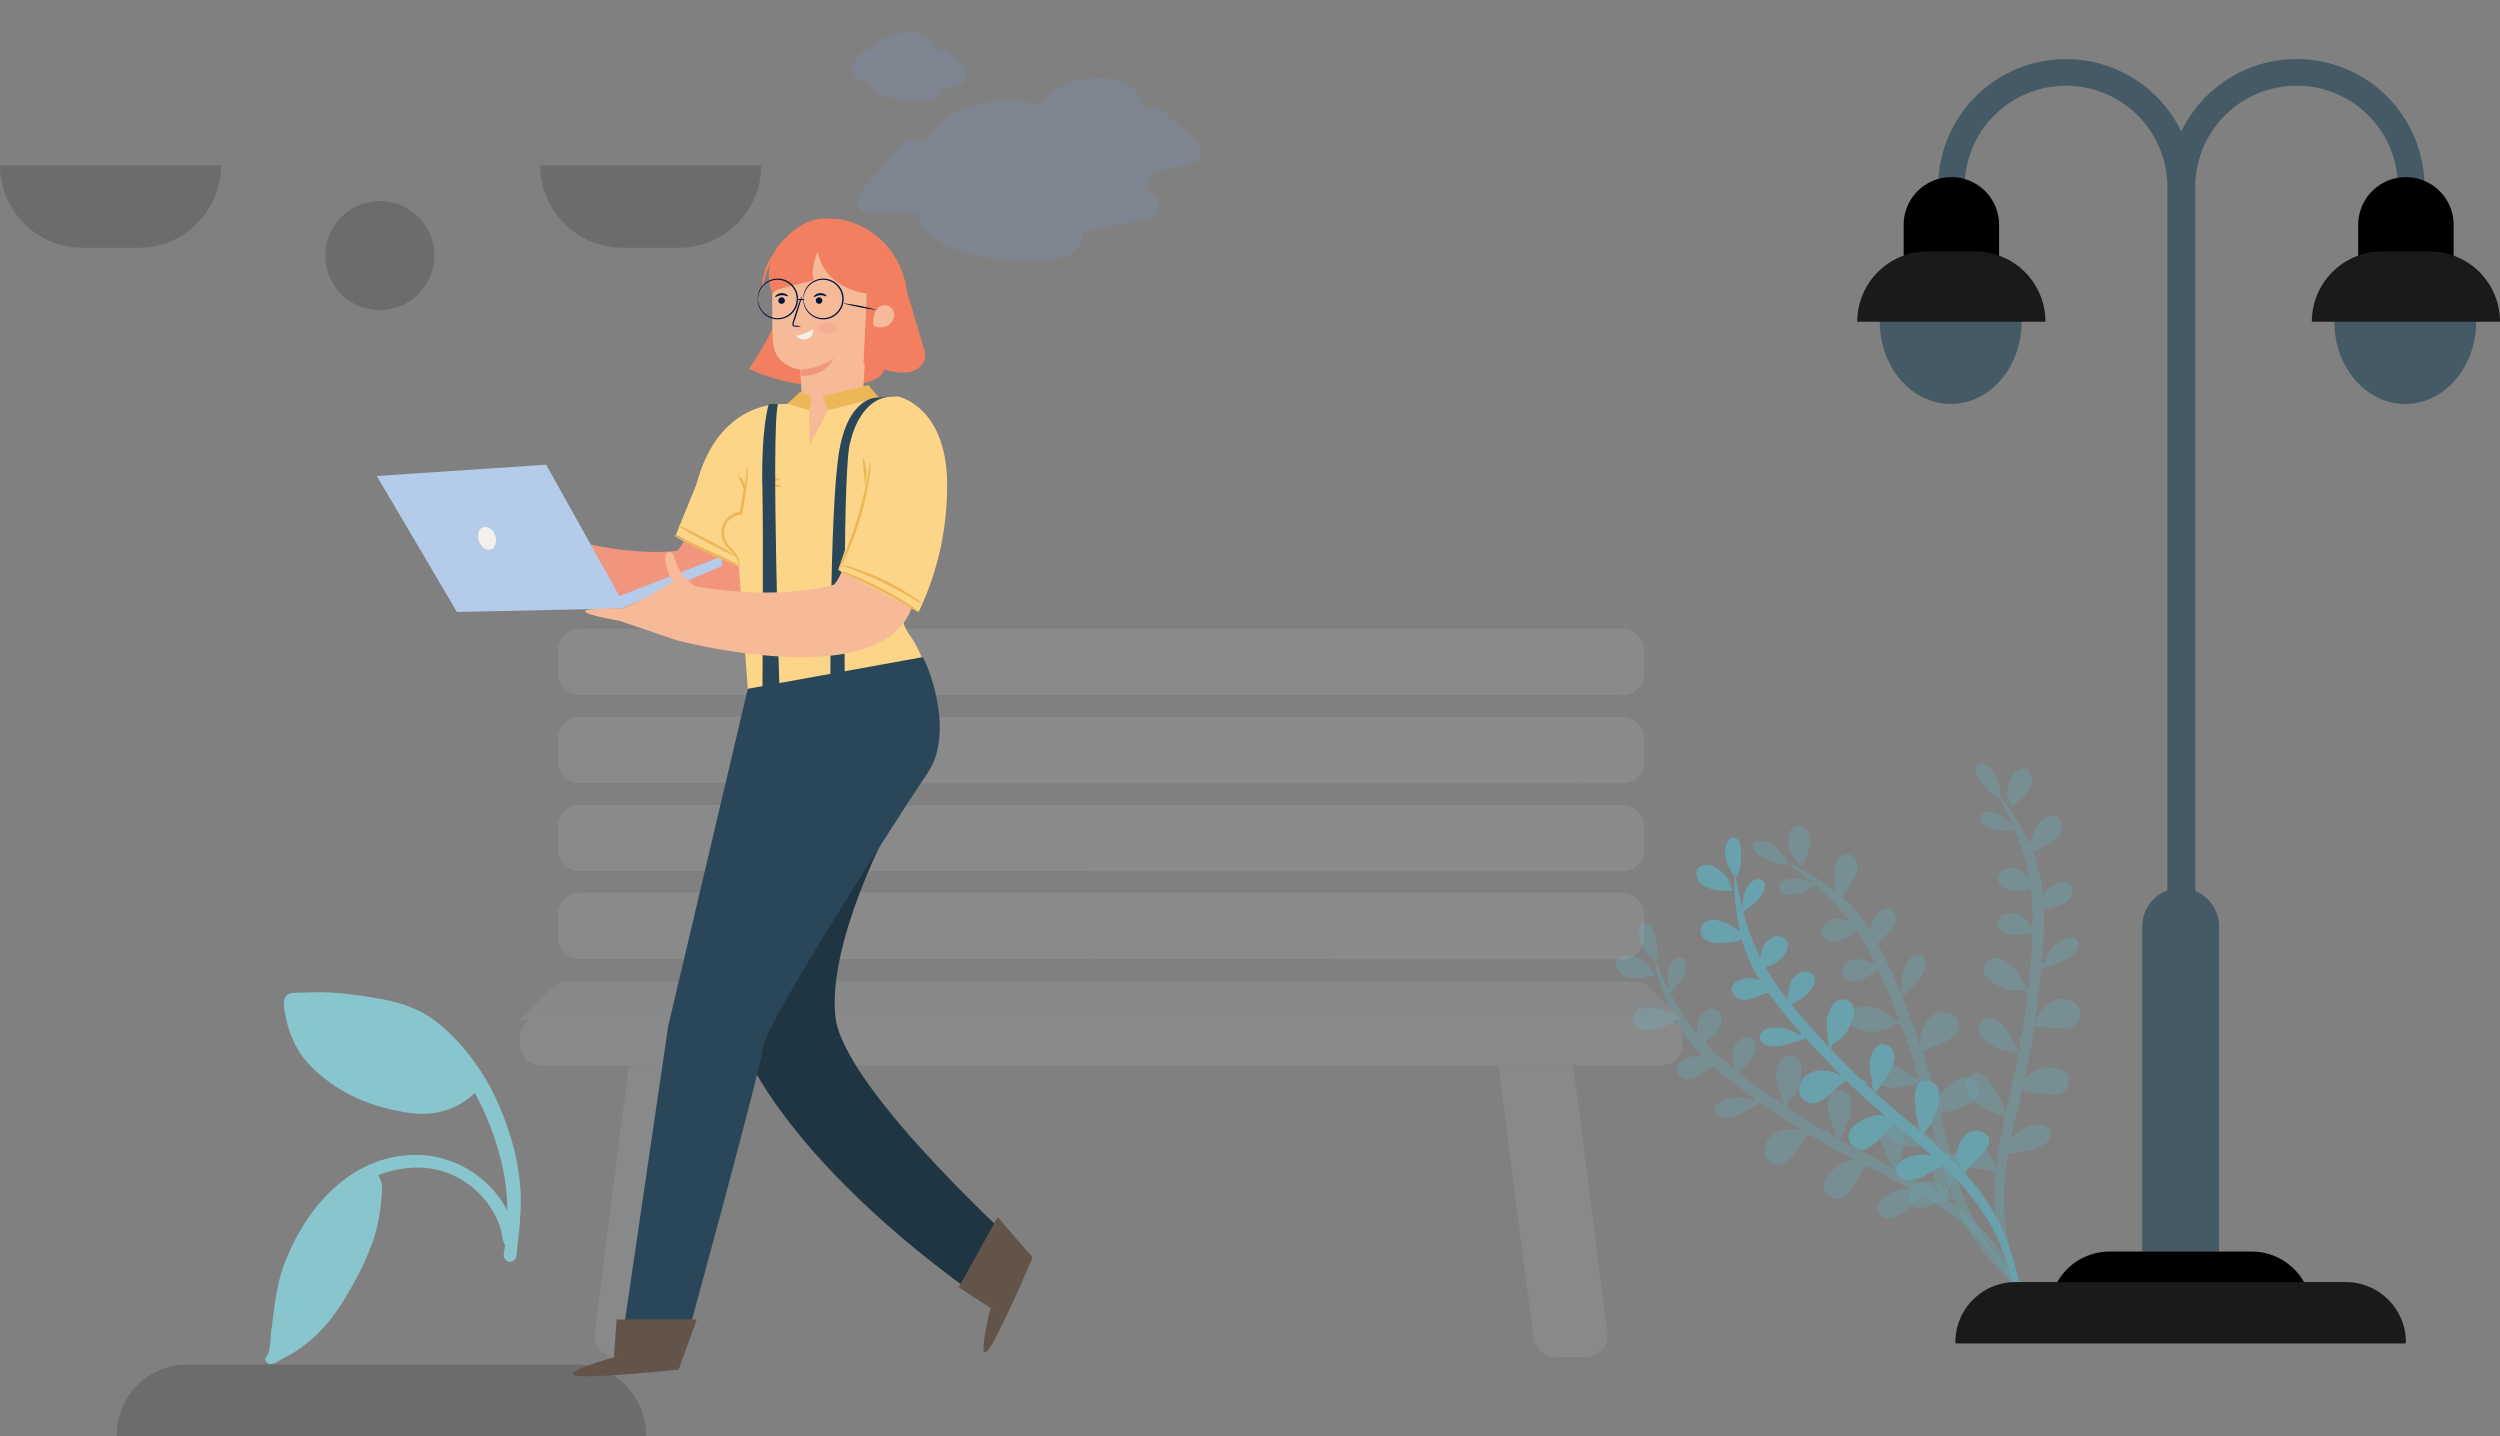<svg xmlns="http://www.w3.org/2000/svg" xmlns:xlink="http://www.w3.org/1999/xlink" width="537.94" height="309.094" viewBox="0 0 537.94 309.094"><rect x="0" y="0" width="537.94" height="309.094" fill="#808080" stroke="none"/><defs><style>.a{opacity:0.28;}.b{fill:#383838;}.c{opacity:0.22;}.d{fill:#7697cc;}.e,.f{fill:#69a1ac;}.f{opacity:0.41;}.g{opacity:0.09;}.h{fill:#d8deed;}.i{fill:#f2f6fb;}.j{fill:#e1e5f0;}.k{fill:#89c5cc;}.l{fill:#455a64;}.m{fill:#1a1a1a;}.n{fill:#f17f60;}.o{fill:#f2957e;}.p{fill:#1f3642;}.q{fill:#f6ba99;}.r{fill:#00143a;}.s{opacity:0.33;}.t{fill:#f3f0eb;}.u{fill:#fcd588;}.v{fill:#2a4759;}.w{opacity:0.34;fill:url(#a);}.x{fill:#b4cce9;}.y{fill:#edb758;}.z{fill:none;stroke:#faecd4;stroke-miterlimit:10;stroke-width:0.1px;}.aa{fill:#635449;}</style><linearGradient id="a" x1="3.027" y1="5.976" x2="2.525" y2="5.693" gradientUnits="objectBoundingBox"><stop offset="0" stop-color="#fff"/><stop offset="0.232" stop-color="#fff" stop-opacity="0.769"/><stop offset="1" stop-color="#fff" stop-opacity="0"/></linearGradient></defs><g transform="translate(-763.923 -245.5)"><g class="a" transform="translate(763.923 281.071)"><path class="b" d="M116.237,273.523a17.738,17.738,0,0,1,17.738-17.738h12.092A17.737,17.737,0,0,1,163.8,273.523ZM0,273.523a17.738,17.738,0,0,1,17.737-17.738H29.83a17.738,17.738,0,0,1,17.737,17.738Zm70.345-19.411a11.724,11.724,0,1,1,11.724,11.714A11.719,11.719,0,0,1,70.345,254.111ZM39.976,15.492A15.188,15.188,0,0,1,24.789.3a.3.3,0,0,1,.3-.3H138.377a.3.3,0,0,1,.3.3,15.188,15.188,0,0,1-15.187,15.188Z" transform="translate(163.804 273.523) rotate(180)"/></g><g class="c" transform="translate(934 245.5)"><path class="d" d="M24.094,24.427c-5.244,0-14.894-1.8-15.754-7.136H2.53a2.548,2.548,0,0,1-1.9-4.227L6.519,6.325a21.1,21.1,0,0,1,3.18.028C11.384,3.217,14.662.646,20.766.093c7.433-.673,10.3,2.4,11.591,6.617a21.943,21.943,0,0,1,2.964-.378l8.42,7.681a2.552,2.552,0,0,1-1.179,4.379L33.914,20.21c-.575,3.932-4.04,4.227-7.814,4.227C25.437,24.436,24.763,24.427,24.094,24.427Z" transform="translate(43.941 16.8)"/><path class="d" d="M38.943,49.084c-.925,0-1.865-.013-2.8-.013-7.364,0-20.957-2.571-21.99-10.182H3.679a2.548,2.548,0,0,1-1.913-4.207l9.7-11.354a28.28,28.28,0,0,1,4.764.074c2.394-4.275,6.95-7.749,15.277-8.509,10.23-.933,14.262,3.263,16.092,9.064a29.379,29.379,0,0,1,4.571-.629l13.21,12.217a2.552,2.552,0,0,1-1.185,4.366L49.864,42.965c-.721,5.7-5.6,6.119-10.918,6.119ZM13.348,14.758c-3.164,0-8.983-1.089-9.512-4.3H2.53A2.548,2.548,0,0,1,.622,6.241l2.134-2.48a12.483,12.483,0,0,1,1.93.019C5.714,1.912,7.69.387,11.338.056c4.469-.405,6.207,1.435,6.99,3.965a12.932,12.932,0,0,1,1.912-.256l3.623,3.323a2.552,2.552,0,0,1-1.181,4.374l-3.4.718c-.334,2.4-2.434,2.584-4.723,2.584C14.159,14.764,13.752,14.758,13.348,14.758Z" transform="translate(13.159 6.958)"/></g><g transform="translate(374 -3)"><path class="e" d="M74.412,100.244a18.035,18.035,0,0,1-.386,2.313A6.91,6.91,0,0,0,74.412,100.244ZM70.236,82.118A44.456,44.456,0,0,0,61.107,69.6c.737-2.677,7.9-6.857,3.371-9.071-2.405-1.17-4.686,1.1-5.078,3.4a9.631,9.631,0,0,0,1.015,5q-1.737-1.669-3.589-3.218c-1.7-1.428-3.442-2.809-5.2-4.172,2.629-2.743,4.857-10.306,1.086-11.326-5.569-1.5-2.4,8.49-1.92,10.369a.3.3,0,0,0,.25-.11c-.022.176-.048.363-.081.553-3.356-2.593-6.757-5.13-10.058-7.792a14.458,14.458,0,0,0,1.015-1.5,16.225,16.225,0,0,0,1.965-3.2c.791-1.825,1.5-4.708-.9-5.631-2.609-1.007-3.653,2.266-3.57,4.182a25.447,25.447,0,0,0,.739,3.852c.08.4-.05,2.238.46,1.424a3.911,3.911,0,0,0,.017.649q-.888-.721-1.766-1.457a.685.685,0,0,0,.038-.223.662.662,0,0,0-.98-.574q-1.159-.992-2.293-2.016c-1.6-1.451-3.22-2.945-4.833-4.473.317-.3.164-.69.459-1.009s.9-.517,1.245-.817a8.818,8.818,0,0,0,2.081-2.862c.819-1.719,1.808-5.288-.884-5.945-2.774-.679-3.984,2.769-4.048,4.889a53.925,53.925,0,0,0,.791,5.4c-2.986-2.84-5.931-5.795-8.617-8.817.764-.047,2.849-1.727,3.265-2.177,1.014-1.1,2.593-3.49.655-4.611-1.723-.994-3.695.68-4.328,2.238a21.408,21.408,0,0,0-.372,3.659c-1.114-1.283-2.179-2.576-3.176-3.878q-1-1.3-1.879-2.669a1.247,1.247,0,0,0,.349-.381c2.754-.617,6.07-5.139,2.727-6.477-1.592-.636-3.2.933-3.9,2.185a16.167,16.167,0,0,0-.484,2.511A52.1,52.1,0,0,1,10.521,15.9a.608.608,0,0,0,.444-.588,8.288,8.288,0,0,0,3.205-3.065c.537-.949,1.481-3.1-.265-3.524-2.272-.546-3.5,2.945-3.594,4.638-.011.2.019.765.054,1.285a.752.752,0,0,0-.233.016C9.509,12.6,8.988,10.5,8.55,8.387c1.2-.457,1.076-6.882.215-7.753C6.84-1.315,5.712,1.706,5.891,3.262a10.319,10.319,0,0,0,2.2,4.9c.115.152.084.146.1-.075a.44.44,0,0,0,.118.24,27.928,27.928,0,0,0,.044,2.824,65.36,65.36,0,0,0,1.224,7.305q.2.876.438,1.736A14.257,14.257,0,0,0,7.1,18.529C5.727,18,3.622,17.455,2.34,18.545a2.249,2.249,0,0,0-.08,3.367c1.141,1.148,3.106,1,4.568.807.661-.088,4.193-.558,3.322-1.094a2.866,2.866,0,0,1,.353.146q.139.42.289.837c-.02.013-.037.027-.059.041.024-.012.04-.024.061-.036a32.593,32.593,0,0,0,4.077,7.82,7.664,7.664,0,0,0-1.861-.394c-1.863-.137-5.68,1.5-3.481,3.86,2.108,2.258,5.065-.438,7.3-.905a105.472,105.472,0,0,0,7.579,8.423.6.6,0,0,0-.352.326,14.819,14.819,0,0,0-3.081-1.29c-1.368-.216-4.15-.244-5.109,1.02-1.179,1.555.232,2.693,1.732,2.9,2.176.3,4.94-.9,6.975-1.719a.685.685,0,0,0,.639-.251l.134-.051c2.7,2.677,5.5,5.255,8.277,7.776h-.086a7.17,7.17,0,0,0-2.279-.9c-1.874-.354-4.052-.242-5.484,1.176s-1.834,3.772-.208,5.188c3.255,2.835,7.461-4.238,9.009-4.605,2.821,2.533,5.787,4.882,8.794,7.178a5.129,5.129,0,0,0-1.02-.153c-2.837-.122-9.283,3.687-5.639,6.91,3.175,2.809,6.37-3.086,8.7-5.211,2.833,2.139,5.679,4.261,8.454,6.475a7.724,7.724,0,0,0-4.392.258c-1.578.569-4.1,1.916-2.976,4.029,1.147,2.149,4.2.983,5.784.2a43.916,43.916,0,0,1,4.092-2.431A53.317,53.317,0,0,1,67.751,81.256a46.643,46.643,0,0,1,4.508,10.038c.71,2.237,2.073,5.985,1.995,8.949C75.054,94.277,72.675,87.286,70.236,82.118ZM8.1,11.476c-.236,0-1.123-2.4-1.4-2.751A7.99,7.99,0,0,0,3.534,6.433C1.592,5.594-.874,6.814.308,9.24c.944,1.937,3.5,2.326,5.716,2.326C6.781,11.567,7.5,11.521,8.1,11.476Z" transform="translate(755.367 428.312) rotate(3)"/><path class="f" d="M74.412,100.244a18.035,18.035,0,0,1-.386,2.313A6.91,6.91,0,0,0,74.412,100.244ZM70.236,82.118A44.456,44.456,0,0,0,61.107,69.6c.737-2.677,7.9-6.857,3.371-9.071-2.405-1.17-4.686,1.1-5.078,3.4a9.631,9.631,0,0,0,1.015,5q-1.737-1.669-3.589-3.218c-1.7-1.428-3.442-2.809-5.2-4.172,2.629-2.743,4.857-10.306,1.086-11.326-5.569-1.5-2.4,8.49-1.92,10.369a.3.3,0,0,0,.25-.11c-.022.176-.048.363-.081.553-3.356-2.593-6.757-5.13-10.058-7.792a14.458,14.458,0,0,0,1.015-1.5,16.225,16.225,0,0,0,1.965-3.2c.791-1.825,1.5-4.708-.9-5.631-2.609-1.007-3.653,2.266-3.57,4.182a25.447,25.447,0,0,0,.739,3.852c.08.4-.05,2.238.46,1.424a3.911,3.911,0,0,0,.017.649q-.888-.721-1.766-1.457a.685.685,0,0,0,.038-.223.662.662,0,0,0-.98-.574q-1.159-.992-2.293-2.016c-1.6-1.451-3.22-2.945-4.833-4.473.317-.3.164-.69.459-1.009s.9-.517,1.245-.817a8.818,8.818,0,0,0,2.081-2.862c.819-1.719,1.808-5.288-.884-5.945-2.774-.679-3.984,2.769-4.048,4.889a53.925,53.925,0,0,0,.791,5.4c-2.986-2.84-5.931-5.795-8.617-8.817.764-.047,2.849-1.727,3.265-2.177,1.014-1.1,2.593-3.49.655-4.611-1.723-.994-3.695.68-4.328,2.238a21.408,21.408,0,0,0-.372,3.659c-1.114-1.283-2.179-2.576-3.176-3.878q-1-1.3-1.879-2.669a1.247,1.247,0,0,0,.349-.381c2.754-.617,6.07-5.139,2.727-6.477-1.592-.636-3.2.933-3.9,2.185a16.167,16.167,0,0,0-.484,2.511A52.1,52.1,0,0,1,10.521,15.9a.608.608,0,0,0,.444-.588,8.288,8.288,0,0,0,3.205-3.065c.537-.949,1.481-3.1-.265-3.524-2.272-.546-3.5,2.945-3.594,4.638-.011.2.019.765.054,1.285a.752.752,0,0,0-.233.016C9.509,12.6,8.988,10.5,8.55,8.387c1.2-.457,1.076-6.882.215-7.753C6.84-1.315,5.712,1.706,5.891,3.262a10.319,10.319,0,0,0,2.2,4.9c.115.152.084.146.1-.075a.44.44,0,0,0,.118.24,27.928,27.928,0,0,0,.044,2.824,65.36,65.36,0,0,0,1.224,7.305q.2.876.438,1.736A14.257,14.257,0,0,0,7.1,18.529C5.727,18,3.622,17.455,2.34,18.545a2.249,2.249,0,0,0-.08,3.367c1.141,1.148,3.106,1,4.568.807.661-.088,4.193-.558,3.322-1.094a2.866,2.866,0,0,1,.353.146q.139.42.289.837c-.02.013-.037.027-.059.041.024-.012.04-.024.061-.036a32.593,32.593,0,0,0,4.077,7.82,7.664,7.664,0,0,0-1.861-.394c-1.863-.137-5.68,1.5-3.481,3.86,2.108,2.258,5.065-.438,7.3-.905a105.472,105.472,0,0,0,7.579,8.423.6.6,0,0,0-.352.326,14.819,14.819,0,0,0-3.081-1.29c-1.368-.216-4.15-.244-5.109,1.02-1.179,1.555.232,2.693,1.732,2.9,2.176.3,4.94-.9,6.975-1.719a.685.685,0,0,0,.639-.251l.134-.051c2.7,2.677,5.5,5.255,8.277,7.776h-.086a7.17,7.17,0,0,0-2.279-.9c-1.874-.354-4.052-.242-5.484,1.176s-1.834,3.772-.208,5.188c3.255,2.835,7.461-4.238,9.009-4.605,2.821,2.533,5.787,4.882,8.794,7.178a5.129,5.129,0,0,0-1.02-.153c-2.837-.122-9.283,3.687-5.639,6.91,3.175,2.809,6.37-3.086,8.7-5.211,2.833,2.139,5.679,4.261,8.454,6.475a7.724,7.724,0,0,0-4.392.258c-1.578.569-4.1,1.916-2.976,4.029,1.147,2.149,4.2.983,5.784.2a43.916,43.916,0,0,1,4.092-2.431A53.317,53.317,0,0,1,67.751,81.256a46.643,46.643,0,0,1,4.508,10.038c.71,2.237,2.073,5.985,1.995,8.949C75.054,94.277,72.675,87.286,70.236,82.118ZM8.1,11.476c-.236,0-1.123-2.4-1.4-2.751A7.99,7.99,0,0,0,3.534,6.433C1.592,5.594-.874,6.814.308,9.24c.944,1.937,3.5,2.326,5.716,2.326C6.781,11.567,7.5,11.521,8.1,11.476Z" transform="matrix(0.985, -0.174, 0.174, 0.985, 736.293, 448.428)"/><path class="f" d="M74.412,2.313A18.035,18.035,0,0,0,74.026,0,6.91,6.91,0,0,1,74.412,2.313ZM70.236,20.439a44.456,44.456,0,0,1-9.129,12.514c.737,2.677,7.9,6.857,3.371,9.071-2.405,1.17-4.686-1.1-5.078-3.4a9.631,9.631,0,0,1,1.015-5q-1.737,1.669-3.589,3.218c-1.7,1.428-3.442,2.809-5.2,4.172,2.629,2.743,4.857,10.306,1.086,11.326-5.569,1.5-2.4-8.49-1.92-10.369a.3.3,0,0,1,.25.11c-.022-.176-.048-.363-.081-.553-3.356,2.593-6.757,5.13-10.058,7.792a14.458,14.458,0,0,1,1.015,1.5,16.225,16.225,0,0,1,1.965,3.2c.791,1.825,1.5,4.708-.9,5.631-2.609,1.007-3.653-2.266-3.57-4.182a25.447,25.447,0,0,1,.739-3.852c.08-.4-.05-2.238.46-1.424a3.911,3.911,0,0,1,.017-.649q-.888.721-1.766,1.457a.685.685,0,0,1,.038.223.663.663,0,0,1-.98.574q-1.159.992-2.293,2.016c-1.6,1.451-3.22,2.945-4.833,4.473.317.3.164.69.459,1.009s.9.517,1.245.817a8.818,8.818,0,0,1,2.081,2.862c.819,1.719,1.808,5.288-.884,5.945-2.774.679-3.984-2.769-4.048-4.889a53.925,53.925,0,0,1,.791-5.4c-2.986,2.84-5.931,5.795-8.617,8.817.764.047,2.849,1.727,3.265,2.177,1.014,1.1,2.593,3.49.655,4.611-1.723.994-3.695-.68-4.328-2.238a21.408,21.408,0,0,1-.372-3.659c-1.114,1.283-2.18,2.576-3.176,3.878q-1,1.3-1.879,2.669a1.247,1.247,0,0,1,.349.381c2.754.617,6.07,5.139,2.727,6.477-1.592.636-3.2-.933-3.9-2.185a16.167,16.167,0,0,1-.484-2.511,52.1,52.1,0,0,0-4.157,9.608.608.608,0,0,1,.444.588A8.288,8.288,0,0,1,14.17,90.31c.537.949,1.481,3.1-.265,3.524-2.272.546-3.5-2.945-3.594-4.638-.011-.2.019-.765.054-1.285a.752.752,0,0,1-.233-.016c-.624,2.068-1.145,4.168-1.583,6.276,1.2.457,1.076,6.882.215,7.753-1.925,1.949-3.052-1.072-2.873-2.627a10.319,10.319,0,0,1,2.2-4.9c.115-.152.084-.146.1.075a.44.44,0,0,1,.118-.24,27.928,27.928,0,0,1,.044-2.824A65.36,65.36,0,0,1,9.582,84.1q.2-.876.438-1.736A14.257,14.257,0,0,1,7.1,84.029c-1.376.532-3.481,1.074-4.763-.017a2.249,2.249,0,0,1-.08-3.367c1.141-1.148,3.106-1,4.568-.807.661.088,4.193.558,3.322,1.094a2.867,2.867,0,0,0,.353-.146q.139-.42.289-.837c-.02-.013-.037-.027-.059-.041.024.012.04.024.061.036a32.594,32.594,0,0,1,4.077-7.82,7.664,7.664,0,0,1-1.861.394c-1.863.137-5.68-1.5-3.481-3.86,2.108-2.258,5.065.438,7.3.905a105.472,105.472,0,0,1,7.579-8.423.6.6,0,0,1-.352-.326,14.819,14.819,0,0,1-3.081,1.29c-1.368.216-4.15.244-5.109-1.02-1.179-1.555.232-2.693,1.732-2.9,2.176-.3,4.94.9,6.975,1.719a.685.685,0,0,1,.639.251l.134.051c2.7-2.677,5.5-5.255,8.277-7.776h-.086a7.17,7.17,0,0,1-2.279.9c-1.874.354-4.052.242-5.484-1.176s-1.834-3.772-.208-5.188c3.255-2.835,7.461,4.238,9.009,4.605,2.821-2.533,5.787-4.882,8.794-7.178a5.129,5.129,0,0,1-1.02.153c-2.837.122-9.283-3.687-5.639-6.91,3.175-2.809,6.37,3.086,8.7,5.211,2.833-2.139,5.679-4.261,8.454-6.475a7.724,7.724,0,0,1-4.392-.258c-1.578-.569-4.1-1.916-2.976-4.029,1.147-2.149,4.2-.983,5.784-.2a43.917,43.917,0,0,0,4.092,2.431A53.317,53.317,0,0,0,67.751,21.3a46.642,46.642,0,0,0,4.508-10.038c.71-2.237,2.073-5.985,1.995-8.949C75.054,8.28,72.675,15.271,70.236,20.439ZM8.1,91.081c-.236,0-1.123,2.4-1.4,2.751a7.99,7.99,0,0,1-3.161,2.292c-1.942.839-4.408-.381-3.225-2.807.944-1.937,3.5-2.326,5.716-2.326C6.781,90.991,7.5,91.036,8.1,91.081Z" transform="matrix(-0.766, 0.643, -0.643, -0.766, 887.301, 486.833)"/><path class="f" d="M74.412,2.313A18.035,18.035,0,0,0,74.026,0,6.91,6.91,0,0,1,74.412,2.313ZM70.236,20.439a44.456,44.456,0,0,1-9.129,12.514c.737,2.677,7.9,6.857,3.371,9.071-2.405,1.17-4.686-1.1-5.078-3.4a9.631,9.631,0,0,1,1.015-5q-1.737,1.669-3.589,3.218c-1.7,1.428-3.442,2.809-5.2,4.172,2.629,2.743,4.857,10.306,1.086,11.326-5.569,1.5-2.4-8.49-1.92-10.369a.3.3,0,0,1,.25.11c-.022-.176-.048-.363-.081-.553-3.356,2.593-6.757,5.13-10.058,7.792a14.458,14.458,0,0,1,1.015,1.5,16.225,16.225,0,0,1,1.965,3.2c.791,1.825,1.5,4.708-.9,5.631-2.609,1.007-3.653-2.266-3.57-4.182a25.447,25.447,0,0,1,.739-3.852c.08-.4-.05-2.238.46-1.424a3.911,3.911,0,0,1,.017-.649q-.888.721-1.766,1.457a.685.685,0,0,1,.038.223.663.663,0,0,1-.98.574q-1.159.992-2.293,2.016c-1.6,1.451-3.22,2.945-4.833,4.473.317.3.164.69.459,1.009s.9.517,1.245.817a8.818,8.818,0,0,1,2.081,2.862c.819,1.719,1.808,5.288-.884,5.945-2.774.679-3.984-2.769-4.048-4.889a53.925,53.925,0,0,1,.791-5.4c-2.986,2.84-5.931,5.795-8.617,8.817.764.047,2.849,1.727,3.265,2.177,1.014,1.1,2.593,3.49.655,4.611-1.723.994-3.695-.68-4.328-2.238a21.408,21.408,0,0,1-.372-3.659c-1.114,1.283-2.18,2.576-3.176,3.878q-1,1.3-1.879,2.669a1.247,1.247,0,0,1,.349.381c2.754.617,6.07,5.139,2.727,6.477-1.592.636-3.2-.933-3.9-2.185a16.167,16.167,0,0,1-.484-2.511,52.1,52.1,0,0,0-4.157,9.608.608.608,0,0,1,.444.588A8.288,8.288,0,0,1,14.17,90.31c.537.949,1.481,3.1-.265,3.524-2.272.546-3.5-2.945-3.594-4.638-.011-.2.019-.765.054-1.285a.752.752,0,0,1-.233-.016c-.624,2.068-1.145,4.168-1.583,6.276,1.2.457,1.076,6.882.215,7.753-1.925,1.949-3.052-1.072-2.873-2.627a10.319,10.319,0,0,1,2.2-4.9c.115-.152.084-.146.1.075a.44.44,0,0,1,.118-.24,27.928,27.928,0,0,1,.044-2.824A65.36,65.36,0,0,1,9.582,84.1q.2-.876.438-1.736A14.257,14.257,0,0,1,7.1,84.029c-1.376.532-3.481,1.074-4.763-.017a2.249,2.249,0,0,1-.08-3.367c1.141-1.148,3.106-1,4.568-.807.661.088,4.193.558,3.322,1.094a2.867,2.867,0,0,0,.353-.146q.139-.42.289-.837c-.02-.013-.037-.027-.059-.041.024.012.04.024.061.036a32.594,32.594,0,0,1,4.077-7.82,7.664,7.664,0,0,1-1.861.394c-1.863.137-5.68-1.5-3.481-3.86,2.108-2.258,5.065.438,7.3.905a105.472,105.472,0,0,1,7.579-8.423.6.6,0,0,1-.352-.326,14.819,14.819,0,0,1-3.081,1.29c-1.368.216-4.15.244-5.109-1.02-1.179-1.555.232-2.693,1.732-2.9,2.176-.3,4.94.9,6.975,1.719a.685.685,0,0,1,.639.251l.134.051c2.7-2.677,5.5-5.255,8.277-7.776h-.086a7.17,7.17,0,0,1-2.279.9c-1.874.354-4.052.242-5.484-1.176s-1.834-3.772-.208-5.188c3.255-2.835,7.461,4.238,9.009,4.605,2.821-2.533,5.787-4.882,8.794-7.178a5.129,5.129,0,0,1-1.02.153c-2.837.122-9.283-3.687-5.639-6.91,3.175-2.809,6.37,3.086,8.7,5.211,2.833-2.139,5.679-4.261,8.454-6.475a7.724,7.724,0,0,1-4.392-.258c-1.578-.569-4.1-1.916-2.976-4.029,1.147-2.149,4.2-.983,5.784-.2a43.917,43.917,0,0,0,4.092,2.431A53.317,53.317,0,0,0,67.751,21.3a46.642,46.642,0,0,0,4.508-10.038c.71-2.237,2.073-5.985,1.995-8.949C75.054,8.28,72.675,15.271,70.236,20.439ZM8.1,91.081c-.236,0-1.123,2.4-1.4,2.751a7.99,7.99,0,0,1-3.161,2.292c-1.942.839-4.408-.381-3.225-2.807.944-1.937,3.5-2.326,5.716-2.326C6.781,90.991,7.5,91.036,8.1,91.081Z" transform="translate(864.578 463.255) rotate(113)"/></g><g transform="translate(875.777 380.773)"><g class="g" transform="translate(0 0)"><path class="h" d="M0,8.306,6.819,1.4A4.723,4.723,0,0,1,10.179,0H239.967a4.723,4.723,0,0,1,3.379,1.423l6.785,6.946Z" transform="translate(0 75.961)"/><path class="i" d="M4.5,93.973a4.5,4.5,0,0,1-4.5-4.5V88.067a4.5,4.5,0,0,1,4.5-4.5H245.631a4.5,4.5,0,0,1,4.5,4.5v1.406a4.5,4.5,0,0,1-4.5,4.5ZM237.229,71.148l-224.3-.061a4.728,4.728,0,0,1-4.724-4.73v-4.8a4.728,4.728,0,0,1,4.726-4.73h224.3a4.727,4.727,0,0,1,4.725,4.73v4.863a4.727,4.727,0,0,1-4.725,4.729Zm0-18.921-224.3-.061a4.728,4.728,0,0,1-4.724-4.73v-4.8a4.728,4.728,0,0,1,4.726-4.73h224.3a4.727,4.727,0,0,1,4.725,4.73V47.5a4.727,4.727,0,0,1-4.725,4.73Zm0-18.921-224.3-.061a4.728,4.728,0,0,1-4.724-4.73v-4.8a4.728,4.728,0,0,1,4.726-4.73h224.3a4.727,4.727,0,0,1,4.725,4.73v4.862a4.727,4.727,0,0,1-4.725,4.73Zm0-18.984L12.93,14.26A4.727,4.727,0,0,1,8.206,9.531V4.73A4.728,4.728,0,0,1,12.932,0h224.3a4.727,4.727,0,0,1,4.725,4.73V9.592a4.727,4.727,0,0,1-4.725,4.73Z" transform="translate(0 0)"/><path class="j" d="M206.707,62.754a4.727,4.727,0,0,1-4.687-4.129L194.515,0h16.066l7.351,57.422a4.728,4.728,0,0,1-4.687,5.331Zm-201.981,0A4.729,4.729,0,0,1,.039,57.422L7.39,0H23.456l-7.5,58.625a4.727,4.727,0,0,1-4.687,4.129Z" transform="translate(16.08 93.973)"/></g></g><g transform="translate(821 459)"><path class="k" d="M8.14,0C6.815,0,5.494.027,4.171.1,3.162.148,1.621-.061.768.568-.119,1.221-.058,2.557.081,3.5.813,8.493,2.6,12.919,6.339,16.456,12.1,21.9,18.695,24.668,26.5,25.9c5.486.866,10.55-.336,14.588-4.237A60.868,60.868,0,0,1,47.4,39.315a42.292,42.292,0,0,1,.626,9.073c-.063,1.968-.171,3.932-.382,5.891-.091.851-.526,2.14-.192,2.944a1.343,1.343,0,0,0,2.3.231c.493-.67.4-1.987.5-2.78.168-1.318.323-2.637.434-3.961.181-2.143.314-4.292.3-6.444a48.036,48.036,0,0,0-2.567-14.274c-2.82-8.8-7.4-16.625-14.512-22.763-4.376-3.774-9.383-5.3-15.065-6.123A75.529,75.529,0,0,0,8.14,0" transform="translate(4)"/><path class="k" d="M32.571,0C18.272,0,8.642,11.524,4.089,23.5c-1.716,4.515-2.119,9.472-2.78,14.213-.212,1.521-.134,3.839-.751,5.195-.224.491-.738.668-.492,1.338a1.086,1.086,0,0,0,.879.734c.9.166,2.171-.814,2.942-1.2,6.4-3.208,10.6-8.168,14.027-14.236a60.584,60.584,0,0,0,5.544-11.8,40.769,40.769,0,0,0,1.484-7.8,29.682,29.682,0,0,0,.2-3.122,6.3,6.3,0,0,0-.829-2.468c4.771-1.806,10.156-2.3,14.989-.427a19.209,19.209,0,0,1,10.262,9.279,17.7,17.7,0,0,1,1.26,3.42A11.772,11.772,0,0,0,51.4,19.1c.893,1.687,2.771.559,2.59-1.011A20.315,20.315,0,0,0,47.775,6.263,22.349,22.349,0,0,0,32.571,0" transform="translate(0 35)"/></g><g transform="translate(1163.566 258.213)"><path class="l" d="M56.46,256.594V186.657a8.272,8.272,0,0,1,5.418-7.764V27.543a21.814,21.814,0,1,0-43.628,0h-5.7A27.516,27.516,0,0,1,64.871,15.611,27.517,27.517,0,0,1,117.2,27.543h-5.7a21.814,21.814,0,1,0-43.628,0V179A8.272,8.272,0,0,1,73,186.657v69.936ZM97.806,56.514c0-9.773,6.83-17.7,15.256-17.7s15.255,7.924,15.255,17.7-6.83,17.7-15.255,17.7S97.806,66.287,97.806,56.514ZM0,56.514c0-9.773,6.83-17.7,15.255-17.7s15.256,7.924,15.256,17.7-6.83,17.7-15.256,17.7S0,66.287,0,56.514Z" transform="translate(4.848)"/><path d="M31.625,244.4a.259.259,0,0,1-.259-.258,12.953,12.953,0,0,1,12.953-12.953H74.873a12.952,12.952,0,0,1,12.953,12.953.259.259,0,0,1-.259.258ZM97.806,26.544V10.265a10.265,10.265,0,1,1,20.531,0V26.544ZM0,26.544V10.265a10.265,10.265,0,0,1,20.531,0V26.544Z" transform="translate(9.98 25.402)"/><path class="m" d="M21.36,234.984a.259.259,0,0,1-.258-.259,12.953,12.953,0,0,1,12.952-12.953H105.1a12.953,12.953,0,0,1,12.952,12.953.259.259,0,0,1-.259.259ZM97.806,15.127A15.128,15.128,0,0,1,112.933,0H123.17A15.127,15.127,0,0,1,138.3,15.127ZM0,15.127A15.127,15.127,0,0,1,15.127,0H25.364A15.127,15.127,0,0,1,40.491,15.127Z" transform="translate(0 41.386)"/></g><g transform="translate(268.111 43.838)"><path class="n" d="M680.955,261.812q1.906,6.39,3.811,12.783a5.908,5.908,0,0,1,.338,1.784c-.032,1.8-1.738,3.214-3.507,3.548a11.915,11.915,0,0,1-5.315-.629c-.471,1.834-2.618,2.608-4.48,2.959a41.021,41.021,0,0,1-24.648-3.067A67.189,67.189,0,0,0,655.1,264l19.443.859a8.951,8.951,0,0,0,3.407-.289,3.041,3.041,0,0,0,2.126-2.46" transform="translate(9.797 1.831)"/><g transform="translate(591.144 299.604)"><path class="o" d="M613.7,312.523l-1.922-2.213a24.926,24.926,0,0,1-3.307-3.654,7.2,7.2,0,0,1-1.134-2.164,10.978,10.978,0,0,1-.646-2.976.945.945,0,0,0-1.624-.745c-.522.673-.654,3.256.534,6.032s-3.019.569-4.568-.209-6.45-2.959-7.067-2.672c-.9.42-.62,1.465.945,2.206,1.584.75,6.1,3.292,5.648,4.089s-8.27-3.279-8.27-3.279-1.533-1.141-2.083-.236c-.994,1.632,7.646,5.341,8.476,5.673.578.231.12,1.116-.488.834-.624-.289-7.713-4.236-8.739-2.584-.789,1.267,7.077,3.116,8.092,4.753s-5.821-2.009-6.525-.768c-.262.461-.393.843,3.836,2.37,4.331,1.562,16.754,3.888,16.754,3.888l2.018-8.506" transform="translate(-589.399 -292.384)"/><path class="o" d="M646.94,293.372s-7.1,20.439-9.27,20.637c-14.918,1.36-31.138-5.093-31.138-5.093l-4.083,11.5s42.248,18.892,51.359.68c9.668-19.325,9.184-22.357,9.184-22.357Z" transform="translate(-587.58 -293.372)"/></g><path class="p" d="M642.323,399.972c7.563,34.755,57.379,67.086,57.379,67.086l8.478-10.4s-40.033-35.7-41.739-51.582,11.577-40.767,11.577-40.767l-13.767-5.859Z" transform="translate(9.123 15.305)"/><path class="q" d="M657.859,288.158a58.481,58.481,0,0,0-.335-7.429s-5.478-.58-5.811-6.013,0-17.961,0-17.961l9.978-4.878,10.976,8.315L671,287.356Z" transform="translate(10.412 0.446)"/><path class="n" d="M672,264.83s-8.96-.844-10.544-8.978l-9.723,8.978a10.487,10.487,0,0,1,2.435-11.618c5.387-5.6,9.083-4.436,11.2-4.436,1.969,0,11.927,2.111,14.891,13.442.214.822.393,2.855.529,3.776Z" transform="translate(10.323 0)"/><g transform="translate(662.612 264.734)"><path class="r" d="M652.724,264.259a.7.7,0,1,0,.7-.7A.7.7,0,0,0,652.724,264.259Z" transform="translate(-652.039 -262.658)"/><path class="r" d="M652.134,263.612c.09.089.6-.348,1.353-.387s1.31.32,1.389.22c.038-.044-.055-.211-.3-.379a1.847,1.847,0,0,0-2.188.133C652.164,263.4,652.091,263.572,652.134,263.612Z" transform="translate(-652.123 -262.769)"/></g><g transform="translate(670.911 264.734)"><path class="r" d="M659.8,264.259a.7.7,0,1,0,.7-.7A.695.695,0,0,0,659.8,264.259Z" transform="translate(-659.352 -262.658)"/><path class="r" d="M659.419,263.612c.089.089.6-.348,1.351-.387s1.31.32,1.389.22c.039-.044-.055-.211-.3-.379a1.847,1.847,0,0,0-2.188.133C659.447,263.4,659.375,263.572,659.419,263.612Z" transform="translate(-659.407 -262.769)"/></g><g transform="translate(666.304 265.369)"><path class="r" d="M657.282,269.857a5.047,5.047,0,0,0-1.225-.154c-.191-.009-.379-.036-.419-.178a1.069,1.069,0,0,1,.107-.6q.243-.738.513-1.552c.356-1.1.662-2.108.869-2.839a5.008,5.008,0,0,0,.276-1.2,5.007,5.007,0,0,0-.479,1.137c-.26.716-.6,1.709-.954,2.813q-.258.817-.491,1.559a1.209,1.209,0,0,0-.074.782.467.467,0,0,0,.319.27,1.2,1.2,0,0,0,.324.028A5,5,0,0,0,657.282,269.857Z" transform="translate(-655.363 -263.327)"/></g><g class="s" transform="translate(671.816 271.121)"><path class="o" d="M660.2,269.523c.019.62.972,1.064,2.127,1.09s2.117-.378,2.151-1-.916-1.216-2.126-1.241S660.181,268.908,660.2,269.523Z" transform="translate(-660.201 -268.374)"/></g><path class="t" d="M659.66,269.691c.758-.5-2.092,1.245-3.62,1.245a2.071,2.071,0,0,0,2.482.7C660.12,270.966,659.66,269.691,659.66,269.691Z" transform="translate(11.036 2.917)"/><path class="o" d="M656.867,277.5a13.562,13.562,0,0,0,7.2-2.43s-1.631,3.988-7.079,3.764Z" transform="translate(11.151 3.679)"/><path class="u" d="M648.3,345.188a22.846,22.846,0,0,0,.681,4.643l38.533,11.095s2.751-17.417-4.281-27.126c-3.229-4.459-2.506-10.716-1.18-16.059l4.536-18.287-6.041-17.18-24.281,1.648s-14.062-1.4-18.979,17.175l9.029,13.571.112,5.106Z" transform="translate(8.421 4.684)"/><path class="v" d="M687.925,331.515c.426.023,7.386,15.669,1.08,24.964-.579.853-2.023,3-3.987,6.012-9.326,14.312-30.672,48.023-31.376,52.951-.852,5.965-18.087,68.789-18.087,68.789L622.734,482.2l10.457-71.24,17.139-72.635Z" transform="translate(6.392 11.55)"/><path class="n" d="M661.627,254.433s-1.99,3.848-1.139,6.744l-8.71,2.247S649.791,252.384,661.627,254.433Z" transform="translate(10.424 0.767)"/><path class="n" d="M678.295,263.185s1.092,12.5-9.487,14.759l.7-15.091Z" transform="translate(12.816 1.977)"/><g transform="translate(576.889 277.253)"><path class="w" d="M667.836,315.7l-31.667-41.945-59.28,26.832L600.863,323.4l27.03,4.447Z" transform="translate(-576.889 -273.756)"/><path class="x" d="M651.179,316.966l-21.646,9.128-35.4.766L576.889,297.6l36.445-2.436L629.1,323.447l21.943-8.519Z" transform="translate(-576.889 -270.771)"/></g><path class="u" d="M675.255,282.273" transform="translate(13.715 4.684)"/><path class="u" d="M639.4,295.442l-6.049,14.821,13.612,6.792,1.272-12.985Z" transform="translate(7.872 6.52)"/><path class="y" d="M673.224,282.847l-2.32-2.733-9.888,2.46,1.21,2.96Z" transform="translate(11.729 4.383)"/><path class="q" d="M662.574,285.16l-3.956,7.585-.091-7.585.383-2.366h2.7l.967,2.366" transform="translate(11.382 4.757)"/><path class="y" d="M659.1,285.356l.554-2.96-2.444-1.005-2.808,2.618Z" transform="translate(10.807 4.561)"/><g transform="translate(652.501 317.893)"><path class="z" d="M643.249,309.423" transform="translate(-643.249 -309.423)"/></g><g transform="translate(651.049 301.962)"><path class="y" d="M645.691,317.281a1.388,1.388,0,0,0,.193-.992,4.5,4.5,0,0,0-1.2-2.475c-.721-.884-1.8-1.8-2.06-3.205a4.082,4.082,0,0,1,.154-2.171,3.864,3.864,0,0,1,1.4-1.841,4.043,4.043,0,0,1,2.04-.744l.242-.016.034-.242c.409-2.855.9-5.382,1.039-7.214a8.339,8.339,0,0,0-.049-2.94c-.081.006-.059,1.1-.335,2.9-.24,1.8-.8,4.281-1.243,7.181l.276-.256a4.571,4.571,0,0,0-2.354.844,4.4,4.4,0,0,0-1.609,2.136,4.581,4.581,0,0,0-.141,2.482,4.634,4.634,0,0,0,1.012,2c.44.533.894.963,1.273,1.376a4.629,4.629,0,0,1,1.283,2.223A8.274,8.274,0,0,1,645.691,317.281Z" transform="translate(-641.974 -295.442)"/></g><g transform="translate(654.753 304.166)"><path class="y" d="M645.253,297.389c-.134.107.237.78.591,1.635s.584,1.588.754,1.568.2-.86-.2-1.8S645.376,297.284,645.253,297.389Z" transform="translate(-645.225 -297.376)"/></g><g transform="translate(640.771 316.817)"><path class="y" d="M632.955,308.489c-.075.145,3,1.879,6.956,3.689a41.337,41.337,0,0,0,7.337,2.863c.065-.158-3.144-1.6-7.085-3.413S633.033,308.338,632.955,308.489Z" transform="translate(-632.954 -308.479)"/></g><g transform="translate(641.599 314.666)"><path class="y" d="M633.682,306.6c-.078.147,2.7,1.774,6.21,3.635s6.415,3.25,6.494,3.1-2.7-1.775-6.211-3.636S633.761,306.455,633.682,306.6Z" transform="translate(-633.681 -306.592)"/></g><g transform="translate(659.87 304.439)"><path class="y" d="M649.716,297.826c-.01.166.82.351,1.855.411s1.882-.024,1.891-.19-.82-.351-1.855-.411S649.725,297.659,649.716,297.826Z" transform="translate(-649.716 -297.616)"/></g><g transform="translate(659.513 305.224)"><path class="y" d="M649.4,298.378c-.041.162.9.537,2.1.838s2.207.414,2.248.252-.9-.537-2.1-.837S649.444,298.216,649.4,298.378Z" transform="translate(-649.403 -298.304)"/></g><g transform="translate(618.997 485.585)"><path class="aa" d="M622.761,463.759s-11.275,3.014-8.467,3.865,22.37-1.257,22.37-1.257l.648-2.224Z" transform="translate(-613.845 -455.597)"/><path class="aa" d="M635.573,467.366l3.953-10.77H622.239l-.57,8.162Z" transform="translate(-612.754 -456.596)"/></g><g transform="translate(702.095 463.556)"><path class="aa" d="M692.977,455.973s-2.847,11.317-.74,9.277,9.779-20.159,9.779-20.159l-1.629-1.649Z" transform="translate(-686.121 -436.401)"/><path class="aa" d="M702.669,445.953l-7.49-8.691-8.4,15.106,6.856,4.466Z" transform="translate(-686.774 -437.263)"/></g><g transform="translate(659.84 251.604)"><path class="n" d="M661.128,251.29a6.184,6.184,0,0,0-2.681.319,12.025,12.025,0,0,0-8.547,9.181,6.136,6.136,0,0,0-.125,2.7c.1,0,.119-1.026.541-2.6a12.749,12.749,0,0,1,8.258-8.872C660.112,251.483,661.139,251.393,661.128,251.29Z" transform="translate(-649.69 -251.246)"/></g><path class="q" d="M670.669,269.395a6.771,6.771,0,0,1,.292-2.682,2.532,2.532,0,0,1,1.954-1.688,2.141,2.141,0,0,1,2.206,1.783,2.637,2.637,0,0,1-1.343,2.613,3.456,3.456,0,0,1-3.017.084" transform="translate(13.073 2.278)"/><g transform="translate(668.67 261.611)"><path class="r" d="M657.457,264.411c.034,0,.017-.379.189-1.025a4.256,4.256,0,0,1,1.556-2.274,4.147,4.147,0,0,1,3.914-.569,4.083,4.083,0,0,1,1.907,1.439,4.1,4.1,0,0,1,0,4.857,4.079,4.079,0,0,1-1.907,1.44,4.146,4.146,0,0,1-3.914-.569,4.249,4.249,0,0,1-1.556-2.274c-.172-.646-.155-1.028-.189-1.025a.889.889,0,0,0-.017.273,3.371,3.371,0,0,0,.092.78,4.249,4.249,0,0,0,1.54,2.416,4.313,4.313,0,0,0,1.832.835,4.379,4.379,0,0,0,2.307-.176,4.327,4.327,0,0,0,2.05-1.526,4.37,4.37,0,0,0,0-5.207,4.333,4.333,0,0,0-2.05-1.526,4.378,4.378,0,0,0-2.307-.176,4.289,4.289,0,0,0-1.831.836,4.24,4.24,0,0,0-1.542,2.414,3.371,3.371,0,0,0-.092.781A.888.888,0,0,0,657.457,264.411Z" transform="translate(-657.44 -260.028)"/></g><g transform="translate(658.856 261.611)"><path class="r" d="M648.843,264.411c.034,0,.017-.379.19-1.025a4.243,4.243,0,0,1,1.556-2.274,4.147,4.147,0,0,1,3.914-.569,4.074,4.074,0,0,1,1.906,1.439,4.1,4.1,0,0,1,0,4.857,4.078,4.078,0,0,1-1.907,1.44,4.146,4.146,0,0,1-3.914-.569,4.243,4.243,0,0,1-1.556-2.274c-.173-.646-.156-1.028-.19-1.025a.921.921,0,0,0-.016.273,3.373,3.373,0,0,0,.092.78,4.248,4.248,0,0,0,1.541,2.416,4.306,4.306,0,0,0,1.832.835,4.375,4.375,0,0,0,2.306-.176,4.331,4.331,0,0,0,2.051-1.526,4.37,4.37,0,0,0,0-5.207,4.354,4.354,0,0,0-6.189-.865,4.243,4.243,0,0,0-1.541,2.414,3.373,3.373,0,0,0-.092.781A.921.921,0,0,0,648.843,264.411Z" transform="translate(-648.827 -260.028)"/></g><g transform="translate(667.388 265.977)"><path class="r" d="M656.314,264.012c0,.083.35.15.781.15s.78-.067.78-.15-.35-.152-.78-.152S656.314,263.928,656.314,264.012Z" transform="translate(-656.314 -263.86)"/></g><g transform="translate(677.055 266.869)"><path class="r" d="M664.8,264.658a49.171,49.171,0,0,0,7.543,1.489,49.169,49.169,0,0,0-7.543-1.489Z" transform="translate(-664.798 -264.643)"/></g><path class="t" d="M596.2,309.993c.466,1.322,1.626,2.117,2.591,1.776s1.37-1.687.9-3.009-1.627-2.116-2.592-1.775S595.734,308.672,596.2,309.993Z" transform="translate(2.665 8.119)"/><path class="v" d="M665.659,345.9s-.5-50.2,1.248-54.035c0,0,1.853-9.441,9.05-9.593l-3.227.25s-6.546-.456-8.427,12.4-1.757,51.39-1.757,51.39Z" transform="translate(11.942 4.684)"/><path class="v" d="M653.468,347.476s-1.928-57.68-.418-63.757h-1.945s-1.74,4.958-1.383,18.777c.214,8.308,0,44.98,0,44.98Z" transform="translate(10.148 4.886)"/><g transform="translate(621.731 286.957)"><path class="q" d="M635.141,317.2s-9.44,5.988-11.5,5.94-7.966-.2-7.35.614,7.35,1.943,7.35,1.943Z" transform="translate(-616.244 -277.403)"/><path class="q" d="M634.926,332.711s44.694,12.02,50.813-7.4c6.491-20.611,6.593-15.224,6.593-15.224l-14.006-13.517s-7.527,23.752-9.643,24.293c-11.725,2.99-25.089,1.081-29.8.237-.532-.434-1.152-.97-1.841-1.619a7.158,7.158,0,0,1-1.461-1.958,10.946,10.946,0,0,1-1.109-2.836.945.945,0,0,0-1.722-.479c-.408.747-.131,3.318,1.482,5.871,0,0-10.64,6.846-11.5,8.5Z" transform="translate(-615.339 -280.28)"/><path class="u" d="M676.82,282.273s10.206,1.946,10.627,18.015a62.8,62.8,0,0,1-6.091,28.335l-17.324-9.045,12.788-37.306" transform="translate(-609.581 -282.273)"/><g transform="translate(54.502 37.398)"><path class="y" d="M664.077,315.105a15.968,15.968,0,0,0,2.589,1.289c1.617.746,3.836,1.8,6.242,3.051s4.537,2.478,6.073,3.378a15.966,15.966,0,0,0,2.536,1.387,12.161,12.161,0,0,0-2.311-1.749A67.623,67.623,0,0,0,666.833,316,12.179,12.179,0,0,0,664.077,315.105Z" transform="translate(-664.076 -315.095)"/></g><g transform="translate(55.236 36.231)"><path class="y" d="M664.721,314.084a15.736,15.736,0,0,0,2.608,1.114c1.623.644,3.849,1.563,6.242,2.721s4.5,2.335,6.007,3.209a15.622,15.622,0,0,0,2.492,1.354,11.6,11.6,0,0,0-2.268-1.717,52.358,52.358,0,0,0-12.327-5.967A11.548,11.548,0,0,0,664.721,314.084Z" transform="translate(-664.721 -314.071)"/></g><g transform="translate(59.636 13.008)"><path class="y" d="M669.122,299.644a8.166,8.166,0,0,0-.483-5.954,117.83,117.83,0,0,0,.483,5.954Z" transform="translate(-668.583 -293.689)"/></g><g transform="translate(54.515 13.92)"><path class="y" d="M664.1,317.907a17.008,17.008,0,0,0,1.689-3.184,62.9,62.9,0,0,0,4.92-16.644,16.965,16.965,0,0,0,.312-3.59,28.855,28.855,0,0,0-.734,3.517c-.423,2.173-1.086,5.158-2.04,8.4s-2.025,6.1-2.851,8.154A28.476,28.476,0,0,0,664.1,317.907Z" transform="translate(-664.088 -294.49)"/></g></g></g></g></svg>